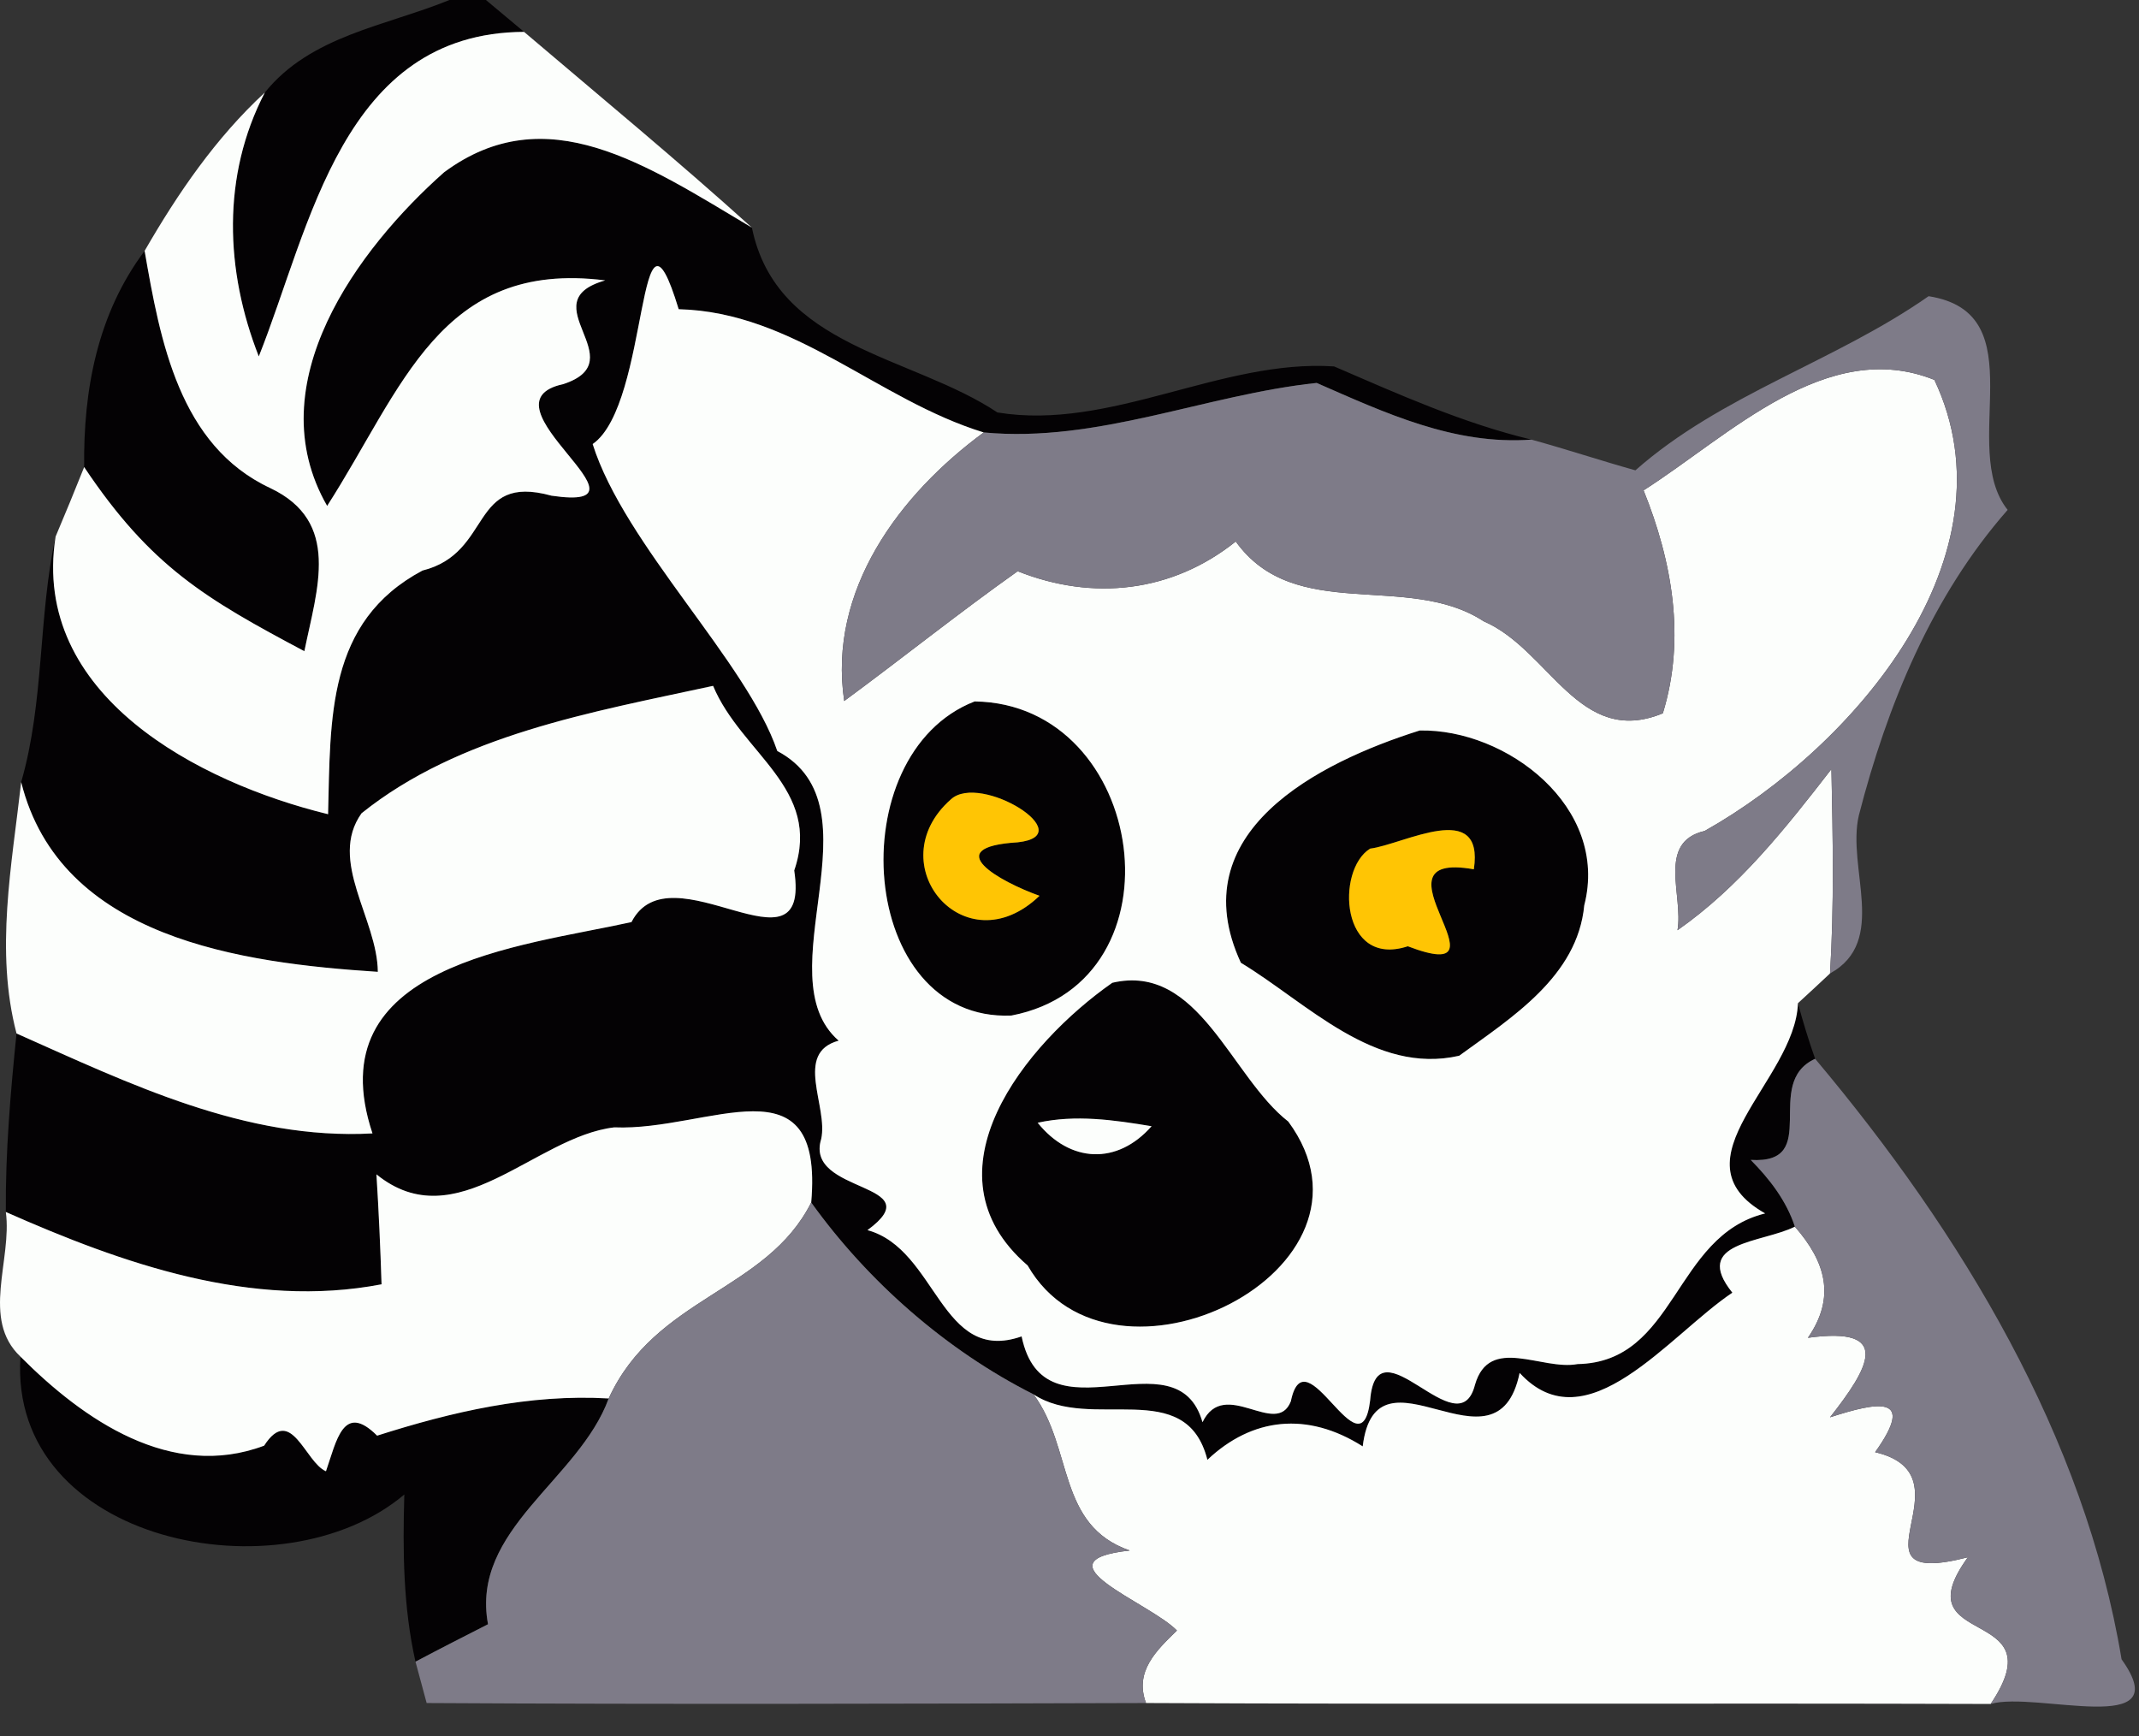 <?xml version="1.0" encoding="UTF-8" standalone="no"?><!DOCTYPE svg PUBLIC "-//W3C//DTD SVG 1.1//EN" "http://www.w3.org/Graphics/SVG/1.1/DTD/svg11.dtd"><svg width="100%" height="100%" viewBox="0 0 69 56" version="1.1" xmlns="http://www.w3.org/2000/svg" xmlns:xlink="http://www.w3.org/1999/xlink" xml:space="preserve" style="fill-rule:evenodd;clip-rule:evenodd;stroke-linejoin:round;stroke-miterlimit:1.414;"><rect x="0" y="0" width="69" height="56" fill="#333333" stroke="none"/><g><path d="M14.498,0l1.177,0c0.308,0.255 0.923,0.772 1.23,1.028c-5.865,0.03 -6.885,6.284 -8.557,10.47c-1.088,-2.768 -1.2,-5.828 0.195,-8.513c1.477,-1.838 3.9,-2.145 5.955,-2.985Zm-0.173,5.558c3.293,-2.438 6.503,-0.256 9.93,1.785c0.795,3.885 5.13,4.11 7.92,5.962c3.653,0.6 7.208,-1.725 10.86,-1.485c2.085,0.9 4.155,1.83 6.368,2.362c-2.498,0.181 -4.718,-0.862 -6.93,-1.829c-3.6,0.382 -7.065,1.942 -10.74,1.597c-3.428,-1.05 -6.113,-3.885 -9.84,-3.975c-1.35,-4.44 -0.915,3.06 -2.775,4.35c1.027,3.255 4.979,7.028 5.955,9.9c3.39,1.8 -0.435,7.238 1.98,9.345c-1.455,0.398 -0.33,2.123 -0.563,3.172c-0.555,1.786 3.615,1.38 1.493,2.94c2.25,0.615 2.355,4.344 4.972,3.428c0.728,3.51 5.003,-0.157 5.835,2.768c0.713,-1.47 2.378,0.524 2.85,-0.675c0.465,-2.258 2.258,2.474 2.558,-0.031c0.21,-2.654 2.85,1.598 3.382,-0.502c0.465,-1.613 2.153,-0.45 3.308,-0.667c3.195,-0.06 3.09,-4.133 6.052,-4.86c-3.052,-1.726 0.968,-4.276 1.058,-6.781c0.165,0.608 0.345,1.201 0.555,1.793c-1.725,0.788 0.247,3.405 -2.078,3.262c0.615,0.623 1.148,1.313 1.425,2.153c-1.057,0.532 -3.345,0.48 -2.017,2.13c-2.04,1.365 -4.703,4.942 -6.863,2.588c-0.735,3.554 -4.627,-1.186 -5.062,2.37c-1.785,-1.133 -3.57,-0.93 -5.01,0.434c-0.69,-2.73 -3.758,-0.885 -5.61,-2.114c-2.813,-1.418 -5.34,-3.638 -7.17,-6.188c0.412,-4.74 -3.293,-2.295 -6.353,-2.423c-2.565,0.3 -5.085,3.615 -7.672,1.516c0.075,1.185 0.127,2.362 0.165,3.547c-4.185,0.802 -8.34,-0.66 -12.12,-2.333c-0.015,-1.927 0.15,-3.847 0.345,-5.759c3.645,1.62 7.387,3.449 11.482,3.225c-1.815,-5.453 4.755,-6.023 8.355,-6.818c1.253,-2.445 5.798,1.988 5.25,-1.665c0.908,-2.64 -1.711,-3.78 -2.617,-5.955c-3.915,0.848 -8.19,1.583 -11.34,4.11c-1.088,1.53 0.51,3.405 0.525,5.115c-4.395,-0.285 -10.245,-1.073 -11.505,-6.12c0.75,-2.595 0.547,-5.333 1.11,-7.92c-0.803,5.115 4.612,7.935 8.79,8.955c0.082,-3.09 -0.053,-6.21 3.045,-7.86c2.287,-0.57 1.5,-3.15 4.162,-2.415c3.713,0.547 -2.497,-2.978 0.383,-3.6c2.332,-0.765 -1.103,-2.647 1.35,-3.345c-5.325,-0.675 -6.54,3.495 -8.97,7.275c-2.265,-3.938 1.005,-8.31 3.772,-10.762Zm-11.61,9.51c-0.03,-2.49 0.428,-4.943 1.95,-6.975c0.503,2.902 1.117,6.277 4.05,7.65c2.295,1.087 1.515,3.24 1.103,5.264c-3.188,-1.694 -4.95,-2.722 -7.103,-5.939Zm28.725,7.559c5.565,0.076 6.848,9.045 1.185,10.133c-4.965,0.21 -5.557,-8.437 -1.185,-10.133Zm-0.765,3.158c-2.355,2.078 0.443,5.43 2.858,3.112c-1.26,-0.449 -3.278,-1.567 -0.705,-1.725c2.077,-0.224 -1.208,-2.257 -2.153,-1.387Zm15.12,-2.22c2.79,-0.06 6.128,2.46 5.31,5.64c-0.217,2.295 -2.347,3.623 -4.035,4.852c-2.737,0.623 -4.897,-1.702 -7.042,-3c-1.95,-4.214 2.505,-6.464 5.767,-7.492Zm-1.597,3.81c-1.118,0.69 -0.953,3.863 1.215,3.15c3.577,1.365 -1.463,-3.12 2.13,-2.483c0.345,-2.287 -2.265,-0.802 -3.345,-0.667Zm-8.318,4.328c2.79,-0.653 3.825,3.037 5.678,4.477c3.525,4.785 -5.715,9.337 -8.408,4.643c-3.472,-2.993 -0.067,-7.163 2.73,-9.12Zm-2.407,4.515c1.042,1.297 2.565,1.372 3.675,0.112c-1.215,-0.202 -2.453,-0.382 -3.675,-0.112Zm-20.43,11.992c-3.945,3.338 -12.78,1.575 -12.383,-4.447c2.04,2.047 4.86,3.997 7.86,2.872c0.87,-1.35 1.328,0.547 1.995,0.825c0.338,-0.968 0.555,-2.243 1.65,-1.147c2.423,-0.773 4.913,-1.351 7.47,-1.201c-0.96,2.633 -4.462,4.223 -3.892,7.283c-0.78,0.397 -1.56,0.795 -2.34,1.208c-0.398,-1.77 -0.413,-3.586 -0.36,-5.393Z" style="fill:#040204;fill-rule:nonzero;"/><path d="M8.348,11.498c1.672,-4.186 2.692,-10.44 8.557,-10.47c2.46,2.092 4.95,4.147 7.35,6.315c-3.427,-2.041 -6.637,-4.223 -9.93,-1.785c-2.767,2.452 -6.037,6.824 -3.772,10.762c2.43,-3.78 3.645,-7.95 8.97,-7.275c-2.453,0.698 0.982,2.58 -1.35,3.345c-2.88,0.622 3.33,4.147 -0.383,3.6c-2.662,-0.735 -1.875,1.845 -4.162,2.415c-3.098,1.65 -2.963,4.77 -3.045,7.86c-4.178,-1.02 -9.593,-3.84 -8.79,-8.955c0.315,-0.742 0.622,-1.492 0.922,-2.242c2.153,3.217 3.915,4.244 7.103,5.939c0.412,-2.024 1.192,-4.177 -1.103,-5.264c-2.933,-1.373 -3.547,-4.748 -4.05,-7.65c1.073,-1.861 2.295,-3.645 3.878,-5.108c-1.395,2.685 -1.283,5.745 -0.195,8.513Zm10.77,2.827c1.86,-1.29 1.425,-8.79 2.775,-4.35c3.727,0.09 6.412,2.925 9.84,3.975c-2.723,2.003 -5.033,5.092 -4.5,8.663c1.875,-1.38 3.69,-2.836 5.595,-4.186c2.43,0.968 4.98,0.683 7.035,-0.959c1.912,2.662 5.535,0.967 7.995,2.572c2.137,0.923 3.075,4.087 5.782,2.97c0.743,-2.415 0.3,-4.905 -0.622,-7.192c2.767,-1.763 5.91,-4.958 9.382,-3.563c2.685,5.677 -2.595,11.843 -7.41,14.55c-1.552,0.36 -0.682,2.085 -0.877,3.202c1.987,-1.387 3.495,-3.299 4.965,-5.197c0.045,2.197 0.09,4.395 -0.045,6.592c-0.255,0.24 -0.773,0.721 -1.035,0.96c-0.09,2.505 -4.11,5.055 -1.058,6.781c-2.962,0.727 -2.857,4.8 -6.052,4.86c-1.155,0.217 -2.843,-0.946 -3.308,0.667c-0.532,2.1 -3.172,-2.152 -3.382,0.502c-0.3,2.505 -2.093,-2.227 -2.558,0.031c-0.472,1.199 -2.137,-0.795 -2.85,0.675c-0.832,-2.925 -5.107,0.742 -5.835,-2.768c-2.617,0.916 -2.722,-2.813 -4.972,-3.428c2.122,-1.56 -2.048,-1.154 -1.493,-2.94c0.233,-1.049 -0.892,-2.774 0.563,-3.172c-2.415,-2.107 1.41,-7.545 -1.98,-9.345c-0.976,-2.872 -4.928,-6.645 -5.955,-9.9Zm12.322,8.302c-4.372,1.696 -3.78,10.343 1.185,10.133c5.663,-1.088 4.38,-10.057 -1.185,-10.133Zm14.355,0.938c-3.262,1.028 -7.717,3.278 -5.767,7.492c2.145,1.298 4.305,3.623 7.042,3c1.688,-1.229 3.818,-2.557 4.035,-4.852c0.818,-3.18 -2.52,-5.7 -5.31,-5.64Zm-9.915,8.138c-2.797,1.957 -6.202,6.127 -2.73,9.12c2.693,4.694 11.933,0.142 8.408,-4.643c-1.853,-1.44 -2.888,-5.13 -5.678,-4.477Zm-24.217,-5.468c3.15,-2.527 7.425,-3.262 11.34,-4.11c0.906,2.175 3.525,3.315 2.617,5.955c0.548,3.653 -3.997,-0.78 -5.25,1.665c-3.6,0.795 -10.17,1.365 -8.355,6.817c-4.095,0.225 -7.837,-1.604 -11.482,-3.224c-0.698,-2.663 -0.151,-5.431 0.15,-8.108c1.26,5.047 7.11,5.835 11.505,6.12c-0.015,-1.71 -1.613,-3.585 -0.525,-5.115Zm8.152,10.132c3.06,0.128 6.765,-2.317 6.353,2.423c-1.448,2.88 -5.025,3.03 -6.533,6.322c-2.557,-0.15 -5.047,0.428 -7.47,1.2c-1.095,-1.095 -1.312,0.18 -1.65,1.148c-0.667,-0.278 -1.125,-2.175 -1.995,-0.825c-3,1.125 -5.82,-0.825 -7.86,-2.872c-1.282,-1.208 -0.263,-3.12 -0.472,-4.666c3.78,1.673 7.935,3.135 12.12,2.333c-0.038,-1.185 -0.09,-2.362 -0.165,-3.547c2.587,2.099 5.107,-1.216 7.672,-1.516Zm13.658,-0.149c1.222,-0.27 2.46,-0.09 3.675,0.112c-1.11,1.26 -2.633,1.185 -3.675,-0.112Zm22.41,5.482c-1.328,-1.65 0.96,-1.598 2.017,-2.13c0.99,1.133 1.328,2.273 0.42,3.585c2.768,-0.382 1.95,0.991 0.713,2.565c1.552,-0.503 2.782,-0.735 1.455,1.125c3.225,0.758 -1.155,4.455 2.992,3.39c-2.175,2.992 2.91,1.507 0.735,4.732c-9.082,-0.03 -18.165,0.015 -27.247,-0.03c-0.383,-1.019 0.337,-1.695 0.997,-2.339c-0.885,-0.908 -4.612,-2.243 -1.522,-2.581c-2.355,-0.817 -1.815,-3.3 -3.105,-5.039c1.852,1.229 4.92,-0.616 5.61,2.114c1.44,-1.364 3.225,-1.567 5.01,-0.434c0.435,-3.556 4.327,1.184 5.062,-2.37c2.16,2.354 4.823,-1.223 6.863,-2.588Z" style="fill:#fcfefc;fill-rule:nonzero;"/><path d="M52.755,15.172c2.775,-2.452 6.435,-3.502 9.458,-5.617c3.502,0.548 0.945,4.883 2.55,6.893c-2.445,2.782 -3.885,6.3 -4.8,9.854c-0.398,1.703 0.96,4.058 -0.93,5.1c0.135,-2.197 0.09,-4.395 0.045,-6.592c-1.47,1.898 -2.978,3.81 -4.965,5.197c0.195,-1.117 -0.675,-2.842 0.877,-3.202c4.815,-2.707 10.095,-8.873 7.41,-14.55c-3.472,-1.395 -6.615,1.8 -9.382,3.563c0.922,2.287 1.365,4.777 0.622,7.192c-2.707,1.117 -3.645,-2.047 -5.782,-2.97c-2.46,-1.605 -6.083,0.09 -7.995,-2.572c-2.055,1.642 -4.605,1.927 -7.035,0.959c-1.905,1.35 -3.72,2.806 -5.595,4.186c-0.533,-3.571 1.777,-6.66 4.5,-8.663c3.675,0.345 7.14,-1.215 10.74,-1.597c2.212,0.967 4.432,2.01 6.93,1.829c1.125,0.308 2.227,0.676 3.352,0.99Zm3.72,22.245c2.325,0.143 0.353,-2.474 2.078,-3.262c4.74,5.64 8.692,12.187 9.885,19.372c1.845,2.573 -2.775,1.013 -4.223,1.44c2.175,-3.225 -2.91,-1.74 -0.735,-4.732c-4.147,1.065 0.233,-2.632 -2.992,-3.39c1.327,-1.86 0.097,-1.628 -1.455,-1.125c1.237,-1.574 2.055,-2.947 -0.713,-2.565c0.908,-1.312 0.57,-2.452 -0.42,-3.585c-0.277,-0.84 -0.81,-1.53 -1.425,-2.153Zm-30.307,1.373c1.83,2.55 4.357,4.77 7.17,6.188c1.29,1.739 0.75,4.222 3.105,5.039c-3.09,0.338 0.637,1.673 1.522,2.581c-0.66,0.644 -1.38,1.32 -0.997,2.339c-7.733,0.023 -15.465,0.045 -23.205,0c-0.09,-0.337 -0.27,-1.004 -0.36,-1.334c0.78,-0.413 1.56,-0.811 2.34,-1.208c-0.57,-3.06 2.932,-4.65 3.892,-7.283c1.508,-3.292 5.085,-3.442 6.533,-6.322Z" style="fill:#7e7b88;fill-rule:nonzero;"/><path d="M30.675,25.785c0.945,-0.87 4.23,1.163 2.153,1.387c-2.573,0.158 -0.555,1.276 0.705,1.725c-2.415,2.318 -5.213,-1.034 -2.858,-3.112Zm13.523,1.59c1.08,-0.135 3.69,-1.62 3.345,0.667c-3.593,-0.637 1.447,3.848 -2.13,2.483c-2.168,0.713 -2.333,-2.46 -1.215,-3.15Z" style="fill:#ffc504;fill-rule:nonzero;"/></g></svg>